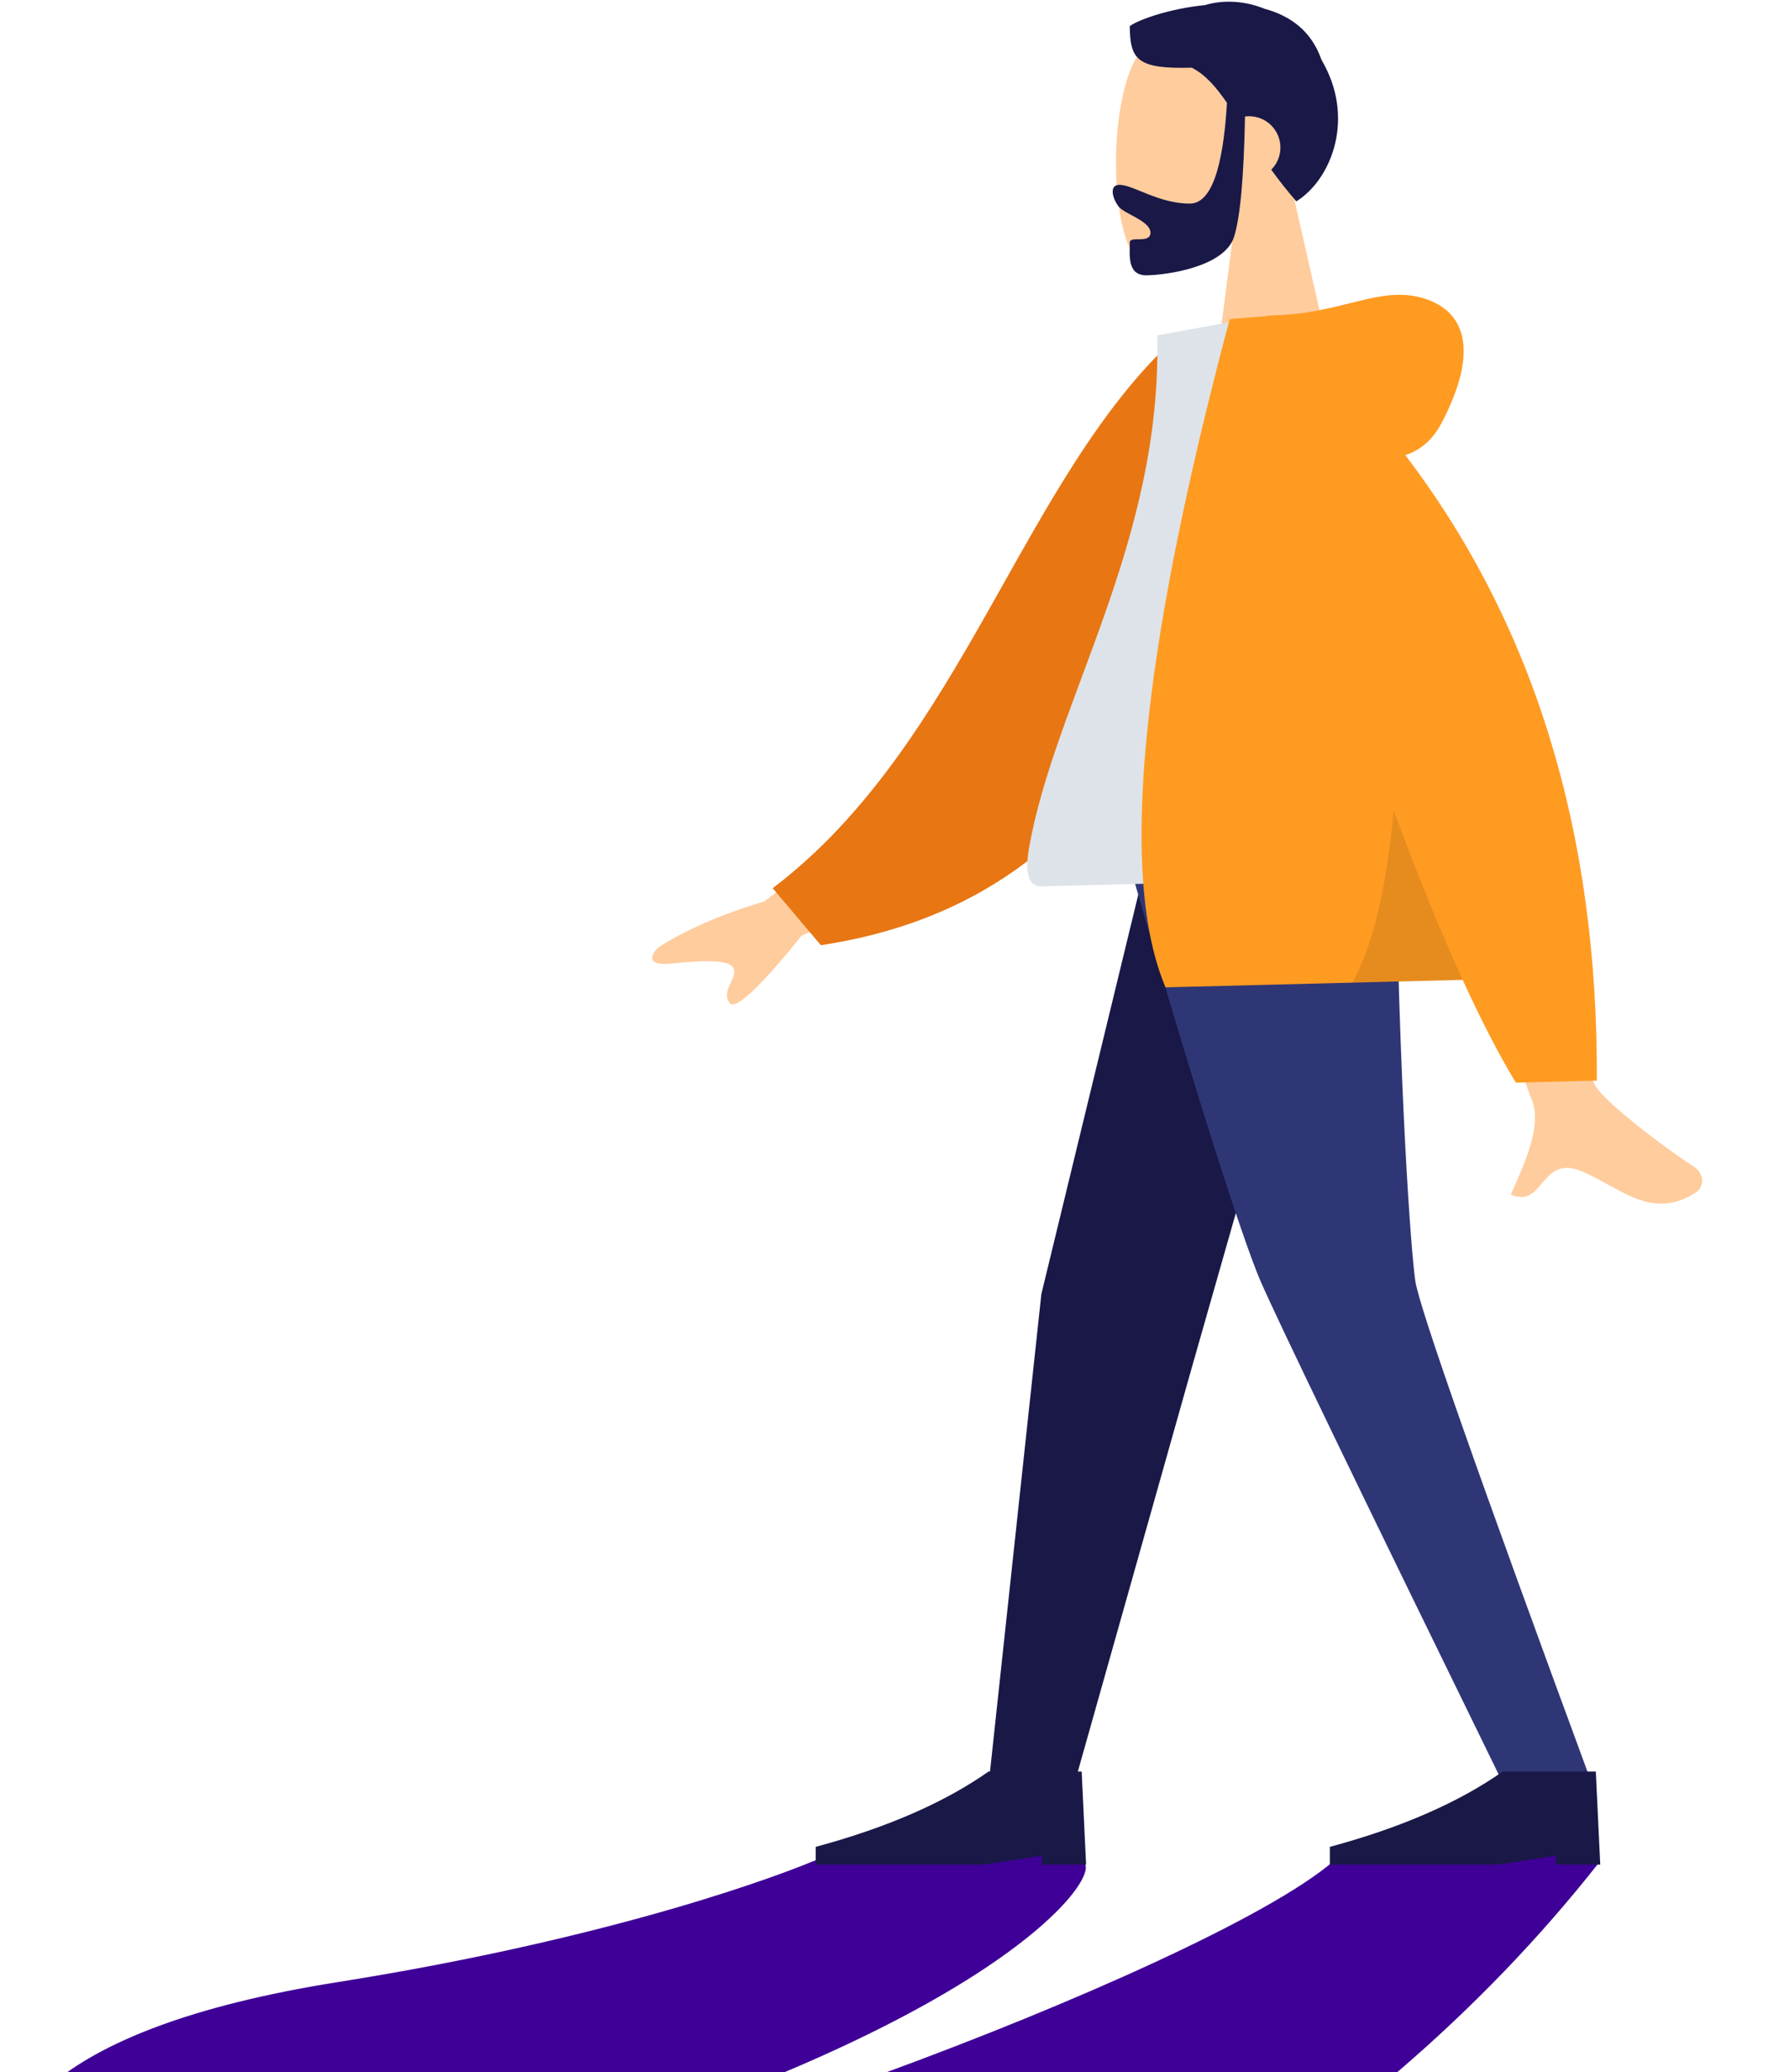 <svg width="647" height="749" viewBox="0 0 647 749" fill="none" xmlns="http://www.w3.org/2000/svg">
<path d="M3 802C58.5 954 404.5 894.5 578.5 673.001C581.76 668.851 527.022 668.001 482 673.001C435 713.001 200 798.501 169.5 788.001C362.5 734.001 400.435 676.266 391.5 673.001C365.5 663.5 309.4 666.354 293.5 673.001C285.635 676.289 225.741 700.032 122 716.5C16.033 733.321 -8.624 770.166 3 802Z" fill="#3F0097"/>
<path fill-rule="evenodd" clip-rule="evenodd" d="M488.967 291.12L430.851 494.937L388.449 645.161H357.523L376.616 467.754L419.498 291.12H488.967Z" fill="#191847"/>
<path fill-rule="evenodd" clip-rule="evenodd" d="M504.509 291.12C505.853 396.17 510.437 453.467 511.848 463.011C513.26 472.555 534.6 533.272 575.87 645.161H543.833C491.293 537.823 461.964 477.106 455.846 463.011C449.727 448.916 430.846 391.619 402.406 291.12H504.509Z" fill="#2F3676"/>
<path fill-rule="evenodd" clip-rule="evenodd" d="M578.734 673.997L577.131 640.355H543.468C527.507 651.569 506.668 660.647 480.952 667.589V673.997H541.865L562.704 670.793V673.997H578.734Z" fill="#191847"/>
<path fill-rule="evenodd" clip-rule="evenodd" d="M392.789 673.997L391.186 640.355H357.523C341.561 651.569 320.723 660.647 295.007 667.589V673.997H355.92L376.759 670.793V673.997H392.789Z" fill="#191847"/>
<path fill-rule="evenodd" clip-rule="evenodd" d="M467.4 69.007C475.974 58.693 481.708 46.109 480.554 32.102C477.228 -8.258 421.106 1.312 410.417 21.833C399.727 42.353 401.655 94.052 415.836 97.524C421.491 98.909 433.457 95.203 445.591 87.687L438.579 142.057L483.88 141.506L467.4 69.007Z" fill="#FFCC9D"/>
<path fill-rule="evenodd" clip-rule="evenodd" d="M443.74 37.182C442.3 61.358 437.86 73.491 430.42 73.582C419.259 73.718 409.704 66.748 404.807 66.807C401.237 66.85 402.089 71.308 404.495 74.591C406.481 77.3 416.02 79.819 416.071 84.055C416.123 88.291 408.571 85.105 408.602 87.618C408.653 91.774 407.428 99.604 414.641 99.516C421.941 99.428 442.839 96.513 446.294 85.635C448.524 78.614 449.845 64.106 450.256 42.111C450.698 42.053 451.149 42.021 451.606 42.015C457.86 41.939 462.992 46.948 463.068 53.203C463.107 56.378 461.835 59.264 459.755 61.346C462.421 65.013 465.405 68.841 468.818 72.787C481.369 65.048 490.48 42.73 477.861 21.55C474.317 11.142 466.515 5.654 457.349 3.174C449.912 0.169 442.227 -0.087 435.765 1.848C423.068 3.092 411.765 7.106 408.577 9.447C408.723 21.481 411.098 25.023 431.01 24.465C435.935 26.99 439.751 31.395 443.74 37.182Z" fill="#191847"/>
<path fill-rule="evenodd" clip-rule="evenodd" d="M332.308 282.458L276.437 325.837C261.103 330.406 248.334 335.932 238.132 342.415C235.741 344.714 232.898 349.32 243.026 348.281C253.154 347.243 263.854 346.608 265.342 350.047C266.83 353.485 260.793 357.793 263.741 362.409C265.707 365.486 274.425 357.427 289.895 338.233L345.676 313.358L332.308 282.458ZM550.909 278.411L513.619 279.496C538.521 353.513 551.948 392.781 553.898 397.3C558.285 407.466 549.94 423.326 546.414 431.825C558.723 436.985 556.917 416.777 572.451 423.559C586.629 429.75 597.587 441.336 613.526 430.904C615.486 429.621 617.551 424.926 612.189 421.431C598.831 412.726 579.512 397.389 576.824 392.248C573.159 385.238 564.521 347.292 550.909 278.411Z" fill="#FFCC9D"/>
<path fill-rule="evenodd" clip-rule="evenodd" d="M440.98 124.037L425.481 121.769C369.473 172.843 348.353 268.789 279.442 321.066L296.862 341.654C418.234 323.465 445.487 206.397 440.98 124.037Z" fill="#E87613"/>
<path fill-rule="evenodd" clip-rule="evenodd" d="M513.142 316.957C451.267 318.512 405.753 319.656 376.6 320.389C370.361 320.546 371.309 311.476 372.097 306.891C381.182 253.976 420.389 196.198 418.505 121.248L457.735 114.061C491.633 165.819 504.526 230.269 513.142 316.957Z" fill="#DDE3E9"/>
<path fill-rule="evenodd" clip-rule="evenodd" d="M508.212 164.505C513.89 162.712 518.323 158.749 521.511 152.618C535.251 126.19 529.691 111.969 514.189 107.639C498.686 103.308 485.211 113.37 460.7 113.986C459.367 114.02 458.148 114.134 457.043 114.33L444.732 115.346C412.381 236.547 404.643 317.063 421.517 356.892L528.986 354.191C535.728 368.931 542.136 381.314 548.21 391.34L577.494 390.604C578.002 301.111 554.908 225.745 508.212 164.505Z" fill="#FF9B21"/>
<path fill-rule="evenodd" clip-rule="evenodd" d="M504.03 292.99C501.364 321.454 496.388 342.188 489.103 355.193L528.985 354.191C521.121 336.997 512.803 316.597 504.03 292.99Z" fill="black" fill-opacity="0.1"/>
</svg>
